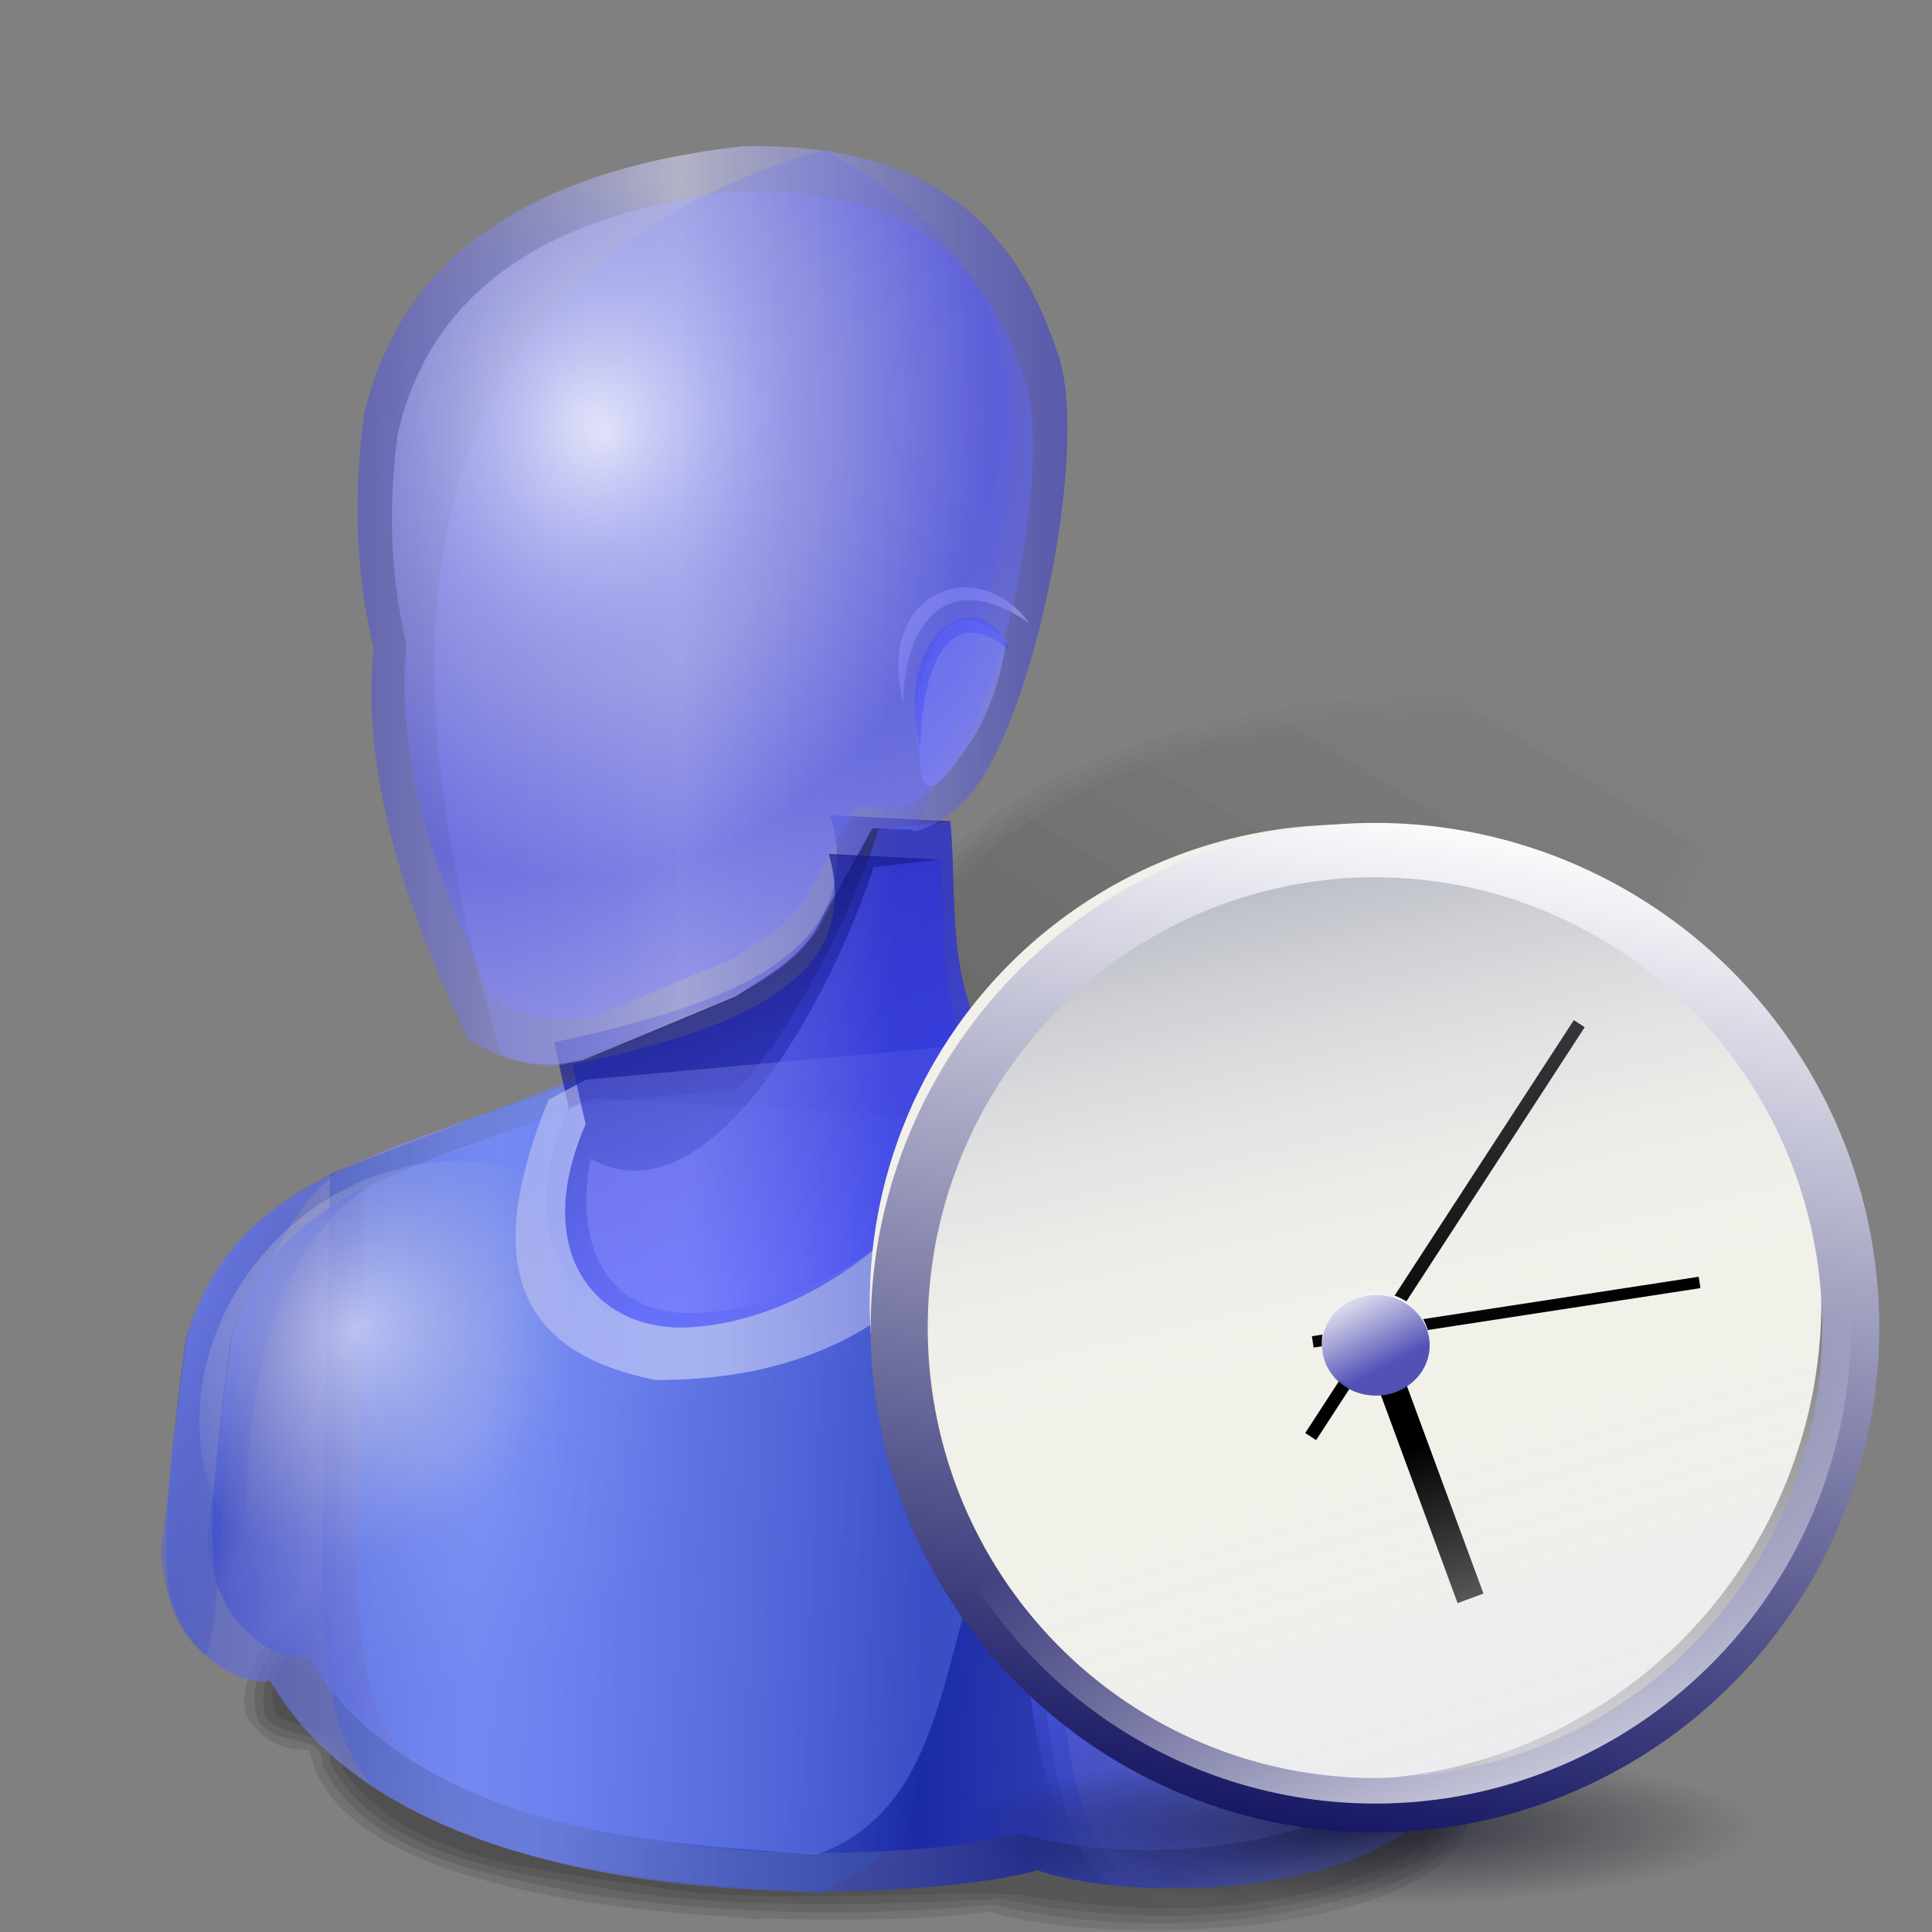 <?xml version="1.0" encoding="UTF-8" standalone="no"?>
<svg
   xmlns:dc="http://purl.org/dc/elements/1.1/"
   xmlns:cc="http://creativecommons.org/ns#"
   xmlns:rdf="http://www.w3.org/1999/02/22-rdf-syntax-ns#"
   xmlns:svg="http://www.w3.org/2000/svg"
   xmlns="http://www.w3.org/2000/svg"
   xmlns:xlink="http://www.w3.org/1999/xlink"
   xmlns:sodipodi="http://sodipodi.sourceforge.net/DTD/sodipodi-0.dtd"
   xmlns:inkscape="http://www.inkscape.org/namespaces/inkscape"
   inkscape:output_extension="org.inkscape.output.svg.inkscape"
   sodipodi:docname="im-user-away.svg"
   version="1.0"
   height="256"
   width="256"
   inkscape:version="1.0 (4035a4f, 2020-05-01)"
   sodipodi:version="0.32"
   id="svg2">
  <rect width="100%" height="100%" fill="#808080" stroke="none"/>
  <g
     inkscape:label="Layer 1"
     id="layer1"
     transform="matrix(3.78,0,0,3.78,-18.173,-864.014)">
    <g
       style="fill:url(#linearGradient1783)"
       id="g1775"
       transform="matrix(1.076,0,0,1,66.457,7.388)"
       fill="url(#linearGradient1783)"
       fill-opacity="1">
      <path
         style="fill:url(#linearGradient1320)"
         inkscape:connector-curvature="0"
         id="path1690"
         d="m -9.628,245.431 c -7.925,0.281 -13.687,2.287 -17.217,6.072 -1.499,1.894 -2.576,3.805 -3.06,5.741 -2.107,2.839 -2.722,6.133 -2.386,9.72 0.412,0.309 0.929,0.541 1.595,0.661 0.458,0.131 0.964,0.203 1.629,0.077 0.084,-0.005 0.17,-0.011 0.258,-0.018 -0.057,0.185 -0.089,0.294 -0.152,0.506 l -0.506,0.149 -2.599,0.558 c -1.634,0.322 -3.274,0.648 -3.274,0.648 -0.558,0.136 -1.117,0.271 -1.674,0.414 l -0.513,0.11 c 0.005,-0.002 0.009,-0.004 0.014,-0.005 -0.013,0.003 -0.025,0.007 -0.038,0.01 l -0.311,0.067 -0.013,0.02 c -1.977,0.539 -3.808,1.287 -5.375,2.407 -0.021,0.015 -0.042,0.029 -0.063,0.044 -0.033,0.024 -0.067,0.048 -0.1,0.073 -0.532,0.386 -1.053,0.824 -1.56,1.328 0,0 -1.419,1.804 -2.579,3.45 l -1.324,1.739 c -0.616,1.276 -0.594,2.102 -0.073,2.575 0.36,0.482 0.983,0.788 1.744,0.746 0.63,3.978 7.52,5.465 13.663,5.849 0.338,0.034 0.677,0.069 1.015,0.103 0.063,-0.013 0.123,-0.028 0.185,-0.041 3.049,0.124 5.789,-0.011 7.303,-0.229 0.586,0.201 1.373,0.361 2.281,0.472 0.01,0.005 0.019,0.013 0.03,0.018 l 0.178,0.007 c 4.254,0.475 10.977,-0.132 12.799,-2.879 0.364,-0.782 0.677,-1.56 0.958,-2.336 0.728,-1.389 1.268,-3.175 1.534,-5.476 0.039,-0.177 0.079,-0.354 0.117,-0.531 0.055,-0.436 0.058,-0.822 0.023,-1.171 0.008,-0.145 0.016,-0.289 0.022,-0.438 l -0.103,-0.338 c -0.029,-0.01 -0.061,-0.018 -0.09,-0.028 -0.367,-1.087 -1.205,-1.723 -2.06,-2.34 -0.113,-0.068 -0.22,-0.135 -0.326,-0.203 l -3.23,-2.754 c -0.176,-0.164 -0.358,-0.329 -0.552,-0.494 l -0.092,-0.11 c 0.128,-0.153 0.247,-0.329 0.352,-0.548 -0.008,-1.284 -0.886,-1.101 -1.487,-1.386 -0.103,-1.822 1.276,-3.584 2.112,-5.367 l -0.032,-0.002 c 0.364,-0.111 0.741,-0.249 0.998,-0.383 3.296,-1.358 9.757,-8.523 9.978,-10.898 0.455,-3.403 -1.738,-4.838 -5.168,-5.353 -0.017,-0.01 -0.032,-0.019 -0.049,-0.028 -0.023,0.003 -0.045,0.007 -0.067,0.01 -0.84,-0.12 -1.751,-0.188 -2.716,-0.216 z"
         stroke-dasharray="none"
         stroke-opacity="1"
         fill="url(#linearGradient1785)"
         stroke="none"
         stroke-linejoin="miter"
         fill-opacity="1"
         stroke-linecap="butt"
         stroke-width="0.095"
         stroke-miterlimit="4" />
      <path
         inkscape:connector-curvature="0"
         id="path1745"
         d="m -11.068,245.768 c -5.886,0.416 -12.568,1.87 -16.259,6.824 -1.602,1.907 -1.968,4.429 -3.375,6.426 -1.256,2.38 -1.578,5.147 -1.334,7.799 1.058,0.706 2.374,0.758 3.592,0.578 -0.107,1.762 -2.363,1.225 -3.57,1.762 -5.231,0.979 -11.279,2.025 -14.237,6.974 -0.902,1.706 -3.289,3.158 -2.652,5.298 0.476,1.11 2.154,0.359 2.112,1.637 1.427,3.126 5.302,3.814 8.327,4.468 4.445,0.758 9.009,0.878 13.505,0.418 4.302,1.047 9.059,0.897 13.173,-0.811 2.241,-0.852 2.529,-3.553 3.483,-5.482 0.49,-1.898 1.169,-4.058 0.816,-5.941 -0.839,-2.158 -3.324,-2.941 -4.776,-4.614 -0.637,-0.686 -2.134,-1.252 -1.207,-2.239 -0.064,-1.098 -2.028,-0.566 -1.449,-1.908 0.235,-1.634 1.245,-3.002 1.951,-4.453 -1.001,-0.247 1.408,-0.693 1.893,-1.139 3.668,-2.446 6.896,-5.77 8.986,-9.666 1.021,-2.398 -0.702,-5.077 -3.242,-5.453 -1.83,-0.483 -3.815,-0.624 -5.737,-0.477 z"
         stroke-dasharray="none"
         stroke-opacity="1"
         fill="url(#linearGradient1787)"
         stroke="none"
         stroke-linejoin="miter"
         fill-opacity="1"
         stroke-linecap="butt"
         stroke-width="0.095"
         stroke-miterlimit="4"
         style="fill:url(#linearGradient1322)" />
      <path
         inkscape:connector-curvature="0"
         id="path1749"
         d="m -10.33,245.99 c -6.515,0.344 -13.94,1.931 -17.559,7.869 -1.009,2.187 -2.064,4.461 -3.18,6.633 -0.678,1.951 -0.982,4.177 -0.645,6.215 1.083,0.624 2.387,0.569 3.58,0.383 0.126,1.86 -2.035,2.037 -3.342,2.17 -5.075,1.107 -11.118,1.872 -14.275,6.57 -0.836,1.89 -3.367,3.184 -2.908,5.496 0.459,0.857 2.186,0.374 2.125,1.666 1.737,3.423 6.118,3.838 9.469,4.489 4.087,0.643 8.308,0.48 12.42,0.27 4.501,0.98 9.564,0.9 13.655,-1.388 1.669,-1.731 2.15,-4.278 2.875,-6.494 0.537,-1.986 1.005,-4.597 -1.048,-5.922 -1.662,-1.309 -3.537,-2.501 -4.82,-4.182 -0.113,-0.674 0.598,-1.392 -0.557,-1.521 -1.427,-0.479 -0.361,-2.209 -0.084,-3.146 0.398,-1.021 1.307,-1.982 1.244,-2.967 1.461,-0.646 2.954,-1.309 4.152,-2.443 2.891,-2.402 5.687,-5.257 7.101,-8.782 0.538,-2.527 -1.871,-4.522 -4.22,-4.617 -1.309,-0.26 -2.652,-0.344 -3.984,-0.298 z"
         stroke-dasharray="none"
         stroke-opacity="1"
         fill="url(#linearGradient1789)"
         stroke="none"
         stroke-linejoin="miter"
         fill-opacity="1"
         stroke-linecap="butt"
         stroke-width="0.095"
         stroke-miterlimit="4"
         style="fill:url(#linearGradient1324)" />
      <path
         inkscape:connector-curvature="0"
         id="path1753"
         d="m -10.312,246.254 c -6.335,0.321 -13.685,1.865 -17.297,7.661 -1.603,3.881 -4.47,7.561 -3.937,11.994 0.107,1.465 2.315,0.993 3.377,0.92 0.696,0.098 0.153,1.648 -0.48,1.955 -1.917,0.998 -4.225,0.796 -6.263,1.475 -4.329,0.853 -9.094,2.546 -11.249,6.747 -0.893,1.25 -2.825,2.676 -2.1,4.381 0.907,0.345 2.095,0.598 2.131,1.791 2.259,3.485 6.908,3.556 10.633,4.244 3.792,0.506 7.642,0.045 11.425,0.174 4.344,0.823 9.271,0.793 13.093,-1.64 1.82,-2.375 2.475,-5.466 3.036,-8.373 0.429,-2.094 -1.259,-3.576 -2.863,-4.552 -1.198,-1.058 -2.973,-1.978 -3.449,-3.54 0.316,-0.7 0.035,-1.048 -0.674,-1.133 -1.351,-1.074 -0.02,-2.927 0.447,-4.146 0.818,-0.728 0.478,-2.22 1.476,-2.538 3.775,-1.629 6.72,-4.769 9.12,-8.027 1.091,-1.597 2.4,-3.747 0.812,-5.484 -1.748,-2.039 -4.812,-1.801 -7.238,-1.908 z"
         stroke-dasharray="none"
         stroke-opacity="1"
         fill="url(#linearGradient1791)"
         stroke="none"
         stroke-linejoin="miter"
         fill-opacity="1"
         stroke-linecap="butt"
         stroke-width="0.095"
         stroke-miterlimit="4"
         style="fill:url(#linearGradient1785)" />
    </g>
    <path
       style="fill:url(#linearGradient881)"
       d="m 24.648,266.631 c -0.457,0.127 -5.982,2.116 -5.982,2.116 -3.028,1.33 -6.103,2.585 -7.352,6.772 0,0 -0.868,6.095 -0.639,8.084 -0.085,2.053 1.935,4.116 3.608,3.894 4.954,8.654 22.374,7.852 26.897,6.645 4.212,1.396 14.363,0.661 14.613,-4.19 -0.38,-3.99 -1.363,-7.888 -2.466,-11.767 -1.203,-3.417 -3.105,-4.674 -5.023,-5.883 -2.799,-1.524 -4.341,-3.047 -6.485,-4.571 l -2.923,-2.624 z"
       id="path830"
       inkscape:connector-curvature="0"
       sodipodi:nodetypes="cccccccccccc"
       stroke-dasharray="none"
       stroke-opacity="1"
       fill="url(#linearGradient881)"
       stroke="none"
       stroke-linejoin="miter"
       fill-opacity="1"
       stroke-linecap="butt"
       stroke-width="0.117"
       stroke-miterlimit="4" />
    <path
       style="fill:url(#linearGradient893)"
       d="m 16.382,269.721 -0.32,15.28 c 0.379,2.046 0.133,4.091 1.735,6.137 4.815,3.151 10.258,3.394 15.663,3.809 5.176,-1.88 4.601,-8.301 6.804,-12.528 3.424,-8.03 5.599,-9.693 7.581,-10.37 l -6.713,-4.783 -16.12,-0.889 z"
       id="path834"
       inkscape:connector-curvature="0"
       sodipodi:nodetypes="ccccccccc"
       stroke-dasharray="none"
       stroke-opacity="1"
       fill="url(#linearGradient893)"
       stroke="none"
       stroke-linejoin="miter"
       fill-opacity="1"
       stroke-linecap="butt"
       stroke-width="0.117"
       stroke-miterlimit="4" />
    <path
       style="fill:url(#linearGradient851)"
       d="m 24.237,265.107 c 6.062,-1.296 11.057,-3.103 9.681,-7.957 l 4.201,0.212 c 0.25,2.709 -0.17,5.418 1.416,8.127 0.139,3.673 -5.057,9.038 -10.595,9.523 -3.686,0.366 -6.375,-2.681 -4.201,-7.661 -0.091,-0.296 -0.502,-2.243 -0.502,-2.243 z"
       id="path824"
       inkscape:connector-curvature="0"
       sodipodi:nodetypes="ccccccc"
       stroke-dasharray="none"
       stroke-opacity="1"
       fill="url(#linearGradient851)"
       stroke="none"
       stroke-linejoin="miter"
       fill-opacity="1"
       stroke-linecap="butt"
       stroke-width="0.117"
       stroke-miterlimit="4" />
    <path
       style="fill:url(#linearGradient859)"
       sodipodi:nodetypes="cccccc"
       inkscape:connector-curvature="0"
       id="path826"
       d="m 35.607,257.658 2.512,-0.296 c 0.25,2.709 -0.17,5.418 1.416,8.127 -0.683,4.562 -4.646,8.488 -10.184,8.973 -3.686,0.366 -5.096,-2.342 -4.43,-5.799 4.67,2.605 9.296,-6.666 10.686,-11.005 z"
       stroke-dasharray="none"
       stroke-opacity="1"
       fill="url(#linearGradient859)"
       stroke="none"
       stroke-linejoin="miter"
       fill-opacity="1"
       stroke-linecap="butt"
       stroke-width="0.117"
       stroke-miterlimit="4" />
    <path
       style="fill:url(#linearGradient843)"
       d="m 35.383,257.616 -1.735,3.09 c -0.595,1.345 -1.762,1.97 -3.047,2.793 l -5.375,2.243 c -1.65,0.366 -2.934,-10e-4 -4.021,-0.762 -2.406,-4.975 -3.714,-9.598 -3.301,-13.671 -0.649,-2.723 -0.705,-5.446 -0.339,-8.169 1.253,-5.472 5.716,-8.594 13.29,-9.439 4.944,-0.083 9.132,1.347 11.047,7.322 1.16,3.32 -0.997,13.666 -3.428,15.745 -0.443,0.512 -1.617,1.125 -1.735,0.889 z"
       id="path814"
       inkscape:connector-curvature="0"
       sodipodi:nodetypes="cccccccccccc"
       stroke-dasharray="none"
       stroke-opacity="1"
       fill="url(#linearGradient843)"
       stroke="none"
       stroke-linejoin="miter"
       fill-opacity="1"
       stroke-linecap="butt"
       stroke-width="0.112"
       stroke-miterlimit="4" />
    <path
       style="fill:url(#linearGradient978)"
       d="m 22.347,265.531 c 0.84,0.315 1.675,0.665 2.624,0.212 l 5.46,-2.243 c 1.678,-0.693 2.978,-1.762 3.64,-3.471 l 1.354,-2.455 1.481,0.085 c 1.23,-3.259 2.36,-6.518 2.92,-9.777 1.024,-5.189 0.972,-10.2 -6.137,-14.052 -18.752,5.411 -13.412,24.135 -11.343,31.702 z"
       id="path822"
       inkscape:connector-curvature="0"
       sodipodi:nodetypes="ccccccccc"
       stroke-dasharray="none"
       stroke-opacity="1"
       fill="url(#linearGradient978)"
       stroke="none"
       stroke-linejoin="miter"
       fill-opacity="1"
       stroke-linecap="butt"
       stroke-width="0.112"
       stroke-miterlimit="4" />
    <path
       d="m 36.484,253.256 c -1.046,-4.012 2.629,-5.294 4.402,-2.836 -2.979,-2.09 -4.456,0.241 -4.402,2.836 z"
       id="path816"
       inkscape:connector-curvature="0"
       sodipodi:nodetypes="ccc"
       stroke-dasharray="none"
       stroke-opacity="1"
       fill="#babdff"
       stroke="none"
       stroke-linejoin="miter"
       fill-opacity="0.457"
       stroke-linecap="butt"
       stroke-width="0.112"
       stroke-miterlimit="4" />
    <path
       d="m 37.034,254.907 c 0.019,1.215 0.21,2.015 1.566,0 0.789,-1.048 1.257,-2.352 1.481,-3.852 -1.07,-1.174 -2.142,-0.776 -2.497,0.042 -0.624,1.34 -0.828,2.469 -0.55,3.809 z"
       id="path820"
       inkscape:connector-curvature="0"
       sodipodi:nodetypes="ccccc"
       stroke-dasharray="none"
       stroke-opacity="1"
       fill="#878cf5"
       stroke="none"
       stroke-linejoin="miter"
       fill-opacity="0.62"
       stroke-linecap="butt"
       stroke-width="0.112"
       stroke-miterlimit="4" />
    <path
       d="m 37.076,254.822 c -0.023,-2.376 0.823,-5.41 3.132,-3.428 -1.015,-2.612 -4.143,-0.676 -3.132,3.428 z"
       id="path818"
       inkscape:connector-curvature="0"
       sodipodi:nodetypes="ccc"
       stroke-dasharray="none"
       stroke-opacity="1"
       fill="#424af4"
       stroke="none"
       stroke-linejoin="miter"
       fill-opacity="0.571"
       stroke-linecap="butt"
       stroke-width="0.112"
       stroke-miterlimit="4" />
    <path
       style="fill:url(#linearGradient870)"
       d="m 16.702,269.594 c -4.905,3.769 -3.701,14.397 -4.658,17.015 -0.883,-0.619 -1.446,-1.78 -1.598,-3.64 l 0.913,-7.407 c 0.756,-3.002 2.766,-4.766 5.343,-5.968 z"
       id="path832"
       inkscape:connector-curvature="0"
       sodipodi:nodetypes="ccccc"
       stroke-dasharray="none"
       stroke-opacity="1"
       fill="url(#linearGradient870)"
       stroke="none"
       stroke-linejoin="miter"
       fill-opacity="1"
       stroke-linecap="butt"
       stroke-width="0.117"
       stroke-miterlimit="4" />
    <path
       style="fill:url(#linearGradient964)"
       sodipodi:nodetypes="cccccc"
       inkscape:connector-curvature="0"
       id="path962"
       d="m 43.919,294.693 h 0.868 c 3.452,-1.545 16.335,2.114 7.581,-18.75 l -0.32,-0.466 c -5.055,-1.638 -11.496,0.15 -10.96,9.523 0.433,4.359 0.854,8.746 2.831,9.693 z"
       stroke-dasharray="none"
       stroke-opacity="1"
       fill="url(#linearGradient964)"
       stroke="none"
       stroke-linejoin="miter"
       fill-opacity="1"
       stroke-linecap="butt"
       stroke-width="0.117"
       stroke-miterlimit="4" />
    <path
       style="fill:url(#linearGradient901)"
       d="m 43.919,294.693 h 0.868 c -0.387,-5.782 -4.156,-20.504 7.581,-18.75 l -0.32,-0.466 c -5.055,-1.638 -11.496,0.15 -10.96,9.523 0.433,4.359 0.854,8.746 2.831,9.693 z"
       id="path836"
       inkscape:connector-curvature="0"
       sodipodi:nodetypes="cccccc"
       stroke-dasharray="none"
       stroke-opacity="1"
       fill="url(#linearGradient901)"
       stroke="none"
       stroke-linejoin="miter"
       fill-opacity="1"
       stroke-linecap="butt"
       stroke-width="0.117"
       stroke-miterlimit="4" />
    <ellipse
       style="fill:url(#radialGradient835)"
       id="path827"
       cx="136.63"
       cy="203.57"
       rx="7.724"
       ry="8.99"
       transform="rotate(27.777)"
       opacity="1"
       stroke-dasharray="none"
       stroke-opacity="0.179"
       fill="url(#radialGradient835)"
       fill-rule="nonzero"
       stroke="none"
       stroke-linejoin="round"
       fill-opacity="1"
       stroke-linecap="round"
       stroke-width="0.112"
       stroke-dashoffset="0"
       stroke-miterlimit="4" />
    <ellipse
       style="fill:url(#radialGradient885)"
       transform="matrix(0.899,0.439,-0.494,0.869,0,0)"
       ry="9.149"
       rx="8.205"
       cy="242.86"
       cx="155.98"
       id="ellipse883"
       opacity="1"
       stroke-dasharray="none"
       stroke-opacity="0.179"
       fill="url(#radialGradient885)"
       fill-rule="nonzero"
       stroke="none"
       stroke-linejoin="round"
       fill-opacity="1"
       stroke-linecap="round"
       stroke-width="0.117"
       stroke-dashoffset="0"
       stroke-miterlimit="4" />
    <path
       style="fill:url(#radialGradient4660)"
       sodipodi:nodetypes="cccccccccccc"
       inkscape:connector-curvature="0"
       id="path4656"
       d="m 34.84,256.857 -1.567,2.79 c -0.537,1.215 -1.591,1.779 -2.752,2.523 l -4.854,2.026 c -1.49,0.331 -2.649,-9e-4 -3.631,-0.688 -2.173,-4.493 -3.354,-8.668 -2.981,-12.346 -0.586,-2.459 -0.637,-4.918 -0.306,-7.377 1.132,-4.942 5.162,-7.761 12.002,-8.524 4.465,-0.075 8.247,1.216 9.976,6.613 1.048,2.998 -0.9,12.341 -3.096,14.219 -0.4,0.462 -1.461,1.016 -1.567,0.803 z"
       stroke-dasharray="none"
       stroke-opacity="1"
       fill="url(#radialGradient4660)"
       stroke="none"
       stroke-linejoin="miter"
       fill-opacity="1"
       stroke-linecap="butt"
       stroke-width="0.101"
       stroke-miterlimit="4" />
    <path
       style="fill:url(#linearGradient4686)"
       sodipodi:nodetypes="cccccccccccc"
       inkscape:connector-curvature="0"
       id="path4668"
       d="m 25.256,267.307 c -0.424,0.118 -5.553,1.964 -5.553,1.964 -2.81,1.235 -5.664,2.399 -6.824,6.286 0,0 -0.805,5.657 -0.593,7.504 -0.079,1.906 1.796,3.821 3.349,3.614 4.598,8.033 20.767,7.288 24.966,6.168 3.909,1.296 13.332,0.613 13.564,-3.889 -0.353,-3.704 -1.265,-7.321 -2.289,-10.922 -1.117,-3.171 -2.882,-4.339 -4.663,-5.461 -2.598,-1.414 -4.03,-2.829 -6.019,-4.243 l -2.713,-2.436 z"
       stroke-dasharray="none"
       stroke-opacity="1"
       fill="url(#linearGradient4686)"
       stroke="none"
       stroke-linejoin="miter"
       fill-opacity="1"
       stroke-linecap="butt"
       stroke-width="0.108"
       stroke-miterlimit="4" />
    <path
       style="fill:url(#linearGradient4688)"
       sodipodi:nodetypes="ccccccccc"
       inkscape:connector-curvature="0"
       id="path4670"
       d="m 17.584,270.175 -0.297,14.182 c 0.352,1.899 0.124,3.798 1.611,5.697 4.469,2.925 9.521,3.151 14.539,3.536 4.804,-1.745 4.271,-7.705 6.316,-11.629 3.178,-7.454 5.197,-8.997 7.036,-9.625 l -6.231,-4.439 -14.963,-0.825 z"
       stroke-dasharray="none"
       stroke-opacity="1"
       fill="url(#linearGradient4688)"
       stroke="none"
       stroke-linejoin="miter"
       fill-opacity="1"
       stroke-linecap="butt"
       stroke-width="0.108"
       stroke-miterlimit="4" />
    <path
       style="fill:url(#linearGradient4690)"
       sodipodi:nodetypes="ccccccc"
       inkscape:connector-curvature="0"
       id="path4672"
       d="m 25.345,266.423 12.97,-1.179 c 0.791,0.427 1.582,0.024 2.374,1.768 0.057,0.668 -0.089,1.056 -0.254,1.414 -2.104,5.331 -6.01,8.532 -12.631,8.525 -5.33,-1.041 -5.891,-4.596 -3.772,-9.822 z"
       stroke-dasharray="none"
       stroke-opacity="1"
       fill="url(#linearGradient4690)"
       stroke="none"
       stroke-linejoin="miter"
       fill-opacity="1"
       stroke-linecap="butt"
       stroke-width="0.108"
       stroke-miterlimit="4" />
    <path
       style="fill:url(#linearGradient4692)"
       sodipodi:nodetypes="ccccccc"
       inkscape:connector-curvature="0"
       id="path4674"
       d="m 24.874,265.893 c 5.627,-1.203 10.263,-2.88 8.986,-7.386 l 3.9,0.196 c 0.232,2.514 -0.158,5.029 1.314,7.543 0.129,3.409 -4.694,8.389 -9.834,8.839 -3.421,0.34 -5.917,-2.488 -3.9,-7.111 -0.085,-0.275 -0.466,-2.082 -0.466,-2.082 z"
       stroke-dasharray="none"
       stroke-opacity="1"
       fill="url(#linearGradient4692)"
       stroke="none"
       stroke-linejoin="miter"
       fill-opacity="1"
       stroke-linecap="butt"
       stroke-width="0.108"
       stroke-miterlimit="4" />
    <path
       style="fill:url(#linearGradient4694)"
       d="m 35.429,258.979 2.331,-0.275 c 0.232,2.514 -0.158,5.029 1.314,7.543 -0.634,4.234 -4.312,7.878 -9.452,8.329 -3.421,0.34 -4.73,-2.174 -4.112,-5.382 4.334,2.418 8.628,-6.187 9.919,-10.215 z"
       id="path4676"
       inkscape:connector-curvature="0"
       sodipodi:nodetypes="cccccc"
       stroke-dasharray="none"
       stroke-opacity="1"
       fill="url(#linearGradient4694)"
       stroke="none"
       stroke-linejoin="miter"
       fill-opacity="1"
       stroke-linecap="butt"
       stroke-width="0.108"
       stroke-miterlimit="4" />
    <path
       style="fill:url(#linearGradient4696)"
       sodipodi:nodetypes="ccccc"
       inkscape:connector-curvature="0"
       id="path4678"
       d="m 17.88,270.057 c -5.458,3.498 -4.397,13.363 -4.323,15.793 -0.819,-0.574 -1.342,-1.652 -1.484,-3.379 l 0.848,-6.875 c 0.702,-2.787 2.567,-4.423 4.959,-5.539 z"
       stroke-dasharray="none"
       stroke-opacity="1"
       fill="url(#linearGradient4696)"
       stroke="none"
       stroke-linejoin="miter"
       fill-opacity="1"
       stroke-linecap="butt"
       stroke-width="0.108"
       stroke-miterlimit="4" />
    <path
       style="fill:url(#linearGradient4698)"
       d="m 44.349,294.259 h 0.805 c 3.204,-1.434 15.162,1.962 7.036,-17.404 l -0.297,-0.432 c -4.692,-1.52 -10.67,0.139 -10.173,8.839 0.402,4.046 0.793,8.118 2.628,8.997 z"
       id="path4680"
       inkscape:connector-curvature="0"
       sodipodi:nodetypes="cccccc"
       stroke-dasharray="none"
       stroke-opacity="1"
       fill="url(#linearGradient4698)"
       stroke="none"
       stroke-linejoin="miter"
       fill-opacity="1"
       stroke-linecap="butt"
       stroke-width="0.108"
       stroke-miterlimit="4" />
    <path
       style="fill:url(#linearGradient4700)"
       sodipodi:nodetypes="cccccc"
       inkscape:connector-curvature="0"
       id="path4682"
       d="m 43.143,293.354 h 0.805 c -0.359,-5.367 -3.858,-19.032 7.036,-17.404 l -0.297,-0.432 c -4.692,-1.52 -10.67,0.139 -10.173,8.839 0.402,4.046 0.793,8.118 2.628,8.997 z"
       stroke-dasharray="none"
       stroke-opacity="1"
       fill="url(#linearGradient4700)"
       stroke="none"
       stroke-linejoin="miter"
       fill-opacity="1"
       stroke-linecap="butt"
       stroke-width="0.108"
       stroke-miterlimit="4" />
    <ellipse
       style="fill:url(#radialGradient4702)"
       id="ellipse4684"
       cx="154.55"
       cy="241.12"
       rx="7.616"
       ry="8.492"
       transform="matrix(0.899,0.439,-0.494,0.869,0,0)"
       opacity="1"
       stroke-dasharray="none"
       stroke-opacity="0.179"
       fill="url(#radialGradient4702)"
       fill-rule="nonzero"
       stroke="none"
       stroke-linejoin="round"
       fill-opacity="1"
       stroke-linecap="round"
       stroke-width="0.108"
       stroke-dashoffset="0"
       stroke-miterlimit="4" />
  </g>
  <g
     transform="matrix(0.615,0,0,0.615,101.894,100.527)"
     id="g3676">
    <ellipse
       id="path4628"
       transform="matrix(2.476,0,0,2.473,1.207,13.993)"
       opacity="0.684"
       stroke-dasharray="none"
       stroke-opacity="1"
       fill="url(#radialGradient3653)"
       fill-rule="evenodd"
       stroke="none"
       stroke-linejoin="miter"
       fill-opacity="1"
       stroke-linecap="round"
       stroke-width="0"
       stroke-dashoffset="0"
       stroke-miterlimit="4"
       style="fill:url(#radialGradient3653)"
       cx="51.096"
       cy="87.45"
       rx="34.363"
       ry="6.773" />
    <ellipse
       transform="matrix(4.15,0,0,3.958,96.945,-48.079)"
       id="path4654"
       stroke-dasharray="none"
       stroke-opacity="1"
       fill="#f1f1ea"
       fill-rule="evenodd"
       stroke="#34341d"
       stroke-linejoin="miter"
       fill-opacity="1"
       stroke-linecap="round"
       stroke-width="0"
       stroke-dashoffset="0"
       stroke-miterlimit="16.8"
       cx="6.574"
       cy="41.733"
       rx="24.701"
       ry="25.996" />
    <g
       id="g3655">
      <path
         id="path4610"
         d="m 117.159,125.656 83.343,-12.807"
         stroke-opacity="1"
         fill="none"
         fill-rule="evenodd"
         stroke="#000000"
         stroke-linejoin="miter"
         stroke-linecap="butt"
         stroke-width="2.475" />
      <path
         id="path4608"
         d="M 116.709,146.058 174.578,57.1"
         stroke-opacity="1"
         fill="none"
         fill-rule="evenodd"
         stroke="#000000"
         stroke-linejoin="miter"
         stroke-linecap="butt"
         stroke-width="2.8" />
      <path
         id="path4612"
         d="m 128.717,120.081 22.438,60.833 v 0"
         stroke-dasharray="none"
         stroke-opacity="1"
         fill="#34341d"
         fill-rule="evenodd"
         stroke="#000000"
         stroke-linejoin="miter"
         fill-opacity="1"
         stroke-linecap="butt"
         stroke-width="5.94"
         stroke-miterlimit="4" />
      <ellipse
         transform="matrix(1.455,0,0,1.451,53.318,57.478)"
         id="path4614"
         stroke-dasharray="none"
         stroke-opacity="1"
         fill="#f2f2f6"
         fill-rule="evenodd"
         stroke="#34341d"
         stroke-linejoin="miter"
         fill-opacity="1"
         stroke-linecap="round"
         stroke-width="0"
         stroke-dashoffset="0"
         stroke-miterlimit="4"
         cx="53.187"
         cy="47.112"
         rx="7.968"
         ry="7.47" />
      <ellipse
         id="path4624"
         transform="matrix(1.455,0,0,1.451,53.368,58.039)"
         stroke-dasharray="none"
         stroke-opacity="1"
         fill="url(#linearGradient3655)"
         fill-rule="evenodd"
         stroke="#34341d"
         stroke-linejoin="miter"
         fill-opacity="1"
         stroke-linecap="round"
         stroke-width="0"
         stroke-dashoffset="0"
         stroke-miterlimit="4"
         style="fill:url(#linearGradient3655)"
         cx="53.187"
         cy="47.112"
         rx="7.968"
         ry="7.47" />
    </g>
    <ellipse
       id="path3680"
       transform="matrix(4.15,0,0,3.958,103.285,-42.586)"
       stroke-dasharray="none"
       stroke-opacity="1"
       fill="url(#linearGradient3657)"
       fill-rule="evenodd"
       stroke="url(#linearGradient3659)"
       stroke-linejoin="miter"
       fill-opacity="1"
       stroke-linecap="round"
       stroke-width="2.961"
       stroke-dashoffset="0"
       stroke-miterlimit="16.8"
       style="fill:url(#linearGradient3657);stroke:url(#linearGradient3659)"
       cx="6.574"
       cy="41.733"
       rx="24.701"
       ry="25.996" />
    <ellipse
       transform="matrix(4.15,0,0,3.958,103.334,-42.939)"
       id="path4587"
       stroke-dasharray="none"
       stroke-opacity="1"
       fill="url(#linearGradient3661)"
       fill-rule="evenodd"
       stroke="#34341d"
       stroke-linejoin="miter"
       fill-opacity="1"
       stroke-linecap="round"
       stroke-width="0"
       stroke-dashoffset="0"
       stroke-miterlimit="16.8"
       style="fill:url(#linearGradient3661)"
       cx="6.574"
       cy="41.733"
       rx="24.701"
       ry="25.996" />
  </g>
  <defs
     id="defs5">
    <linearGradient
       id="linearGradient26444">
      <stop
         stop-opacity="0.719"
         stop-color="#000000"
         id="stop26446" />
      <stop
         stop-opacity="0.482"
         stop-color="#000000"
         offset="0.5"
         id="stop26448" />
      <stop
         stop-opacity="0"
         stop-color="#000000"
         id="stop26450"
         offset="1" />
    </linearGradient>
    <linearGradient
       id="linearGradient26426">
      <stop
         stop-opacity="1"
         stop-color="#dbdef5"
         id="stop26428" />
      <stop
         stop-opacity="1"
         stop-color="#6973fb"
         id="stop26430"
         offset="0.489" />
      <stop
         stop-opacity="1"
         stop-color="#020c67"
         id="stop26438"
         offset="1" />
    </linearGradient>
    <linearGradient
       id="linearGradient3578">
      <stop
         stop-opacity="1"
         stop-color="#000000"
         id="stop3580" />
      <stop
         stop-opacity="1"
         stop-color="#fffcfc"
         id="stop3582"
         offset="1" />
    </linearGradient>
    <linearGradient
       id="linearGradient3188">
      <stop
         stop-opacity="1"
         stop-color="#dbdef5"
         id="stop3190" />
      <stop
         stop-opacity="1"
         stop-color="#6973fb"
         offset="0.628"
         id="stop3192" />
      <stop
         stop-opacity="1"
         stop-color="#040c64"
         id="stop3194"
         offset="0.778" />
      <stop
         stop-opacity="1"
         stop-color="#030f6a"
         offset="0.805"
         id="stop3196" />
      <stop
         stop-opacity="1"
         stop-color="#5f79f8"
         offset="0.897"
         id="stop3198" />
      <stop
         stop-opacity="1"
         stop-color="#020c67"
         offset="0.931"
         id="stop3200" />
      <stop
         stop-opacity="1"
         stop-color="#081269"
         id="stop3202"
         offset="0.931" />
      <stop
         stop-opacity="1"
         stop-color="#747eff"
         id="stop3204"
         offset="1" />
    </linearGradient>
    <linearGradient
       id="linearGradient3208">
      <stop
         stop-opacity="1"
         stop-color="#ffffff"
         id="stop3222" />
      <stop
         stop-opacity="0"
         stop-color="#ffffff"
         offset="1"
         id="stop3224" />
    </linearGradient>
    <linearGradient
       id="linearGradient4579">
      <stop
         stop-opacity="1"
         stop-color="#1a2351"
         id="stop4581" />
      <stop
         stop-opacity="0"
         stop-color="#f6f7fc"
         offset="1"
         id="stop4583" />
    </linearGradient>
    <linearGradient
       inkscape:collect="always"
       id="linearGradient4600">
      <stop
         stop-opacity="1"
         stop-color="#eaebf1"
         id="stop4602" />
      <stop
         stop-opacity="0"
         stop-color="#ebeaf1"
         offset="1"
         id="stop4604" />
    </linearGradient>
    <linearGradient
       inkscape:collect="always"
       id="linearGradient4616">
      <stop
         stop-opacity="1"
         stop-color="#5351b6"
         id="stop4618" />
      <stop
         stop-opacity="0"
         stop-color="#5351b6"
         offset="1"
         id="stop4620" />
    </linearGradient>
    <linearGradient
       inkscape:collect="always"
       id="linearGradient4630">
      <stop
         stop-opacity="1"
         stop-color="#0a0a1e"
         id="stop4632" />
      <stop
         stop-opacity="0"
         stop-color="#0a0a1e"
         offset="1"
         id="stop4634" />
    </linearGradient>
    <linearGradient
       inkscape:collect="always"
       id="linearGradient3666">
      <stop
         stop-opacity="1"
         stop-color="#131361"
         id="stop3668" />
      <stop
         stop-opacity="1"
         stop-color="#ffffff"
         offset="1"
         id="stop3670" />
    </linearGradient>
    <radialGradient
       r="34.36"
       fy="87.45"
       fx="51.1"
       cy="87.45"
       cx="51.1"
       gradientTransform="matrix(1,0,0,0.197,0,70.214)"
       gradientUnits="userSpaceOnUse"
       id="radialGradient3653"
       xlink:href="#linearGradient4630"
       inkscape:collect="always" />
    <linearGradient
       y2="40.737"
       x2="45.22"
       y1="52.09"
       x1="51.2"
       gradientUnits="userSpaceOnUse"
       id="linearGradient3655"
       xlink:href="#linearGradient4616"
       inkscape:collect="always" />
    <linearGradient
       y2="41.733"
       x2="13.05"
       y1="-9.23"
       x1="0.48"
       gradientUnits="userSpaceOnUse"
       id="linearGradient3657"
       xlink:href="#linearGradient4579"
       inkscape:collect="always" />
    <linearGradient
       y2="14.221"
       x2="13.587"
       y1="69.95"
       x1="3.123"
       gradientUnits="userSpaceOnUse"
       id="linearGradient3659"
       xlink:href="#linearGradient3666"
       inkscape:collect="always" />
    <linearGradient
       y2="47.8"
       x2="10.04"
       y1="70.45"
       x1="17.4"
       gradientUnits="userSpaceOnUse"
       id="linearGradient3661"
       xlink:href="#linearGradient4600"
       inkscape:collect="always" />
    <linearGradient
       id="linearGradient4681"
       inkscape:collect="always">
      <stop
         id="stop4677"
         stop-color="#6883f5"
         stop-opacity="0.58" />
      <stop
         id="stop4679"
         offset="1"
         stop-color="#6983f0"
         stop-opacity="0.36" />
    </linearGradient>
    <linearGradient
       id="linearGradient4666"
       inkscape:collect="always">
      <stop
         id="stop4662"
         stop-color="#ffffff"
         stop-opacity="0.434" />
      <stop
         id="stop4664"
         offset="1"
         stop-color="#5559f9"
         stop-opacity="0.435" />
    </linearGradient>
    <linearGradient
       id="linearGradient993"
       inkscape:collect="always">
      <stop
         id="stop989"
         stop-color="#000000"
         stop-opacity="1" />
      <stop
         id="stop991"
         offset="1"
         stop-color="#000000"
         stop-opacity="0" />
    </linearGradient>
    <linearGradient
       inkscape:collect="always"
       id="linearGradient1781">
      <stop
         id="stop1777"
         stop-color="#000000"
         stop-opacity="0.109" />
      <stop
         offset="1"
         id="stop1779"
         stop-color="#000000"
         stop-opacity="0" />
    </linearGradient>
    <linearGradient
       id="linearGradient984"
       inkscape:collect="always">
      <stop
         id="stop980"
         stop-color="#e2e4ff"
         stop-opacity="0.815" />
      <stop
         id="stop982"
         offset="1"
         stop-color="#5c68ff"
         stop-opacity="0" />
    </linearGradient>
    <linearGradient
       inkscape:collect="always"
       id="linearGradient976">
      <stop
         id="stop972"
         stop-color="#9498ff"
         stop-opacity="0.321" />
      <stop
         offset="1"
         id="stop974"
         stop-color="#4a51ff"
         stop-opacity="0.19" />
    </linearGradient>
    <linearGradient
       id="linearGradient970"
       inkscape:collect="always">
      <stop
         id="stop966"
         stop-color="#b8b8ff"
         stop-opacity="0.325" />
      <stop
         id="stop968"
         offset="1"
         stop-color="#0f1fa2"
         stop-opacity="0.087" />
    </linearGradient>
    <linearGradient
       inkscape:collect="always"
       id="linearGradient868">
      <stop
         id="stop864"
         stop-color="#6a7cef"
         stop-opacity="0.694" />
      <stop
         offset="1"
         id="stop866"
         stop-color="#152bbf"
         stop-opacity="0" />
    </linearGradient>
    <linearGradient
       inkscape:collect="always"
       id="linearGradient899">
      <stop
         id="stop895"
         stop-color="#8c94ff"
         stop-opacity="0.725" />
      <stop
         offset="1"
         id="stop897"
         stop-color="#4652ff"
         stop-opacity="0" />
    </linearGradient>
    <linearGradient
       inkscape:collect="always"
       id="linearGradient891">
      <stop
         id="stop887"
         stop-color="#6883f5"
         stop-opacity="0.58" />
      <stop
         offset="1"
         id="stop889"
         stop-color="#243a95"
         stop-opacity="0.604" />
    </linearGradient>
    <linearGradient
       inkscape:collect="always"
       id="linearGradient879">
      <stop
         id="stop875"
         stop-color="#8f9aff"
         stop-opacity="0.614" />
      <stop
         offset="1"
         id="stop877"
         stop-color="#0e1eac"
         stop-opacity="0.663" />
    </linearGradient>
    <linearGradient
       inkscape:collect="always"
       id="linearGradient871">
      <stop
         id="stop867"
         stop-color="#fefefe"
         stop-opacity="0.451" />
      <stop
         offset="1"
         id="stop869"
         stop-color="#9496ea"
         stop-opacity="0.598" />
    </linearGradient>
    <linearGradient
       id="linearGradient865"
       inkscape:collect="always">
      <stop
         id="stop861"
         stop-color="#8a8eff"
         stop-opacity="0.475" />
      <stop
         id="stop863"
         offset="1"
         stop-color="#3e44e6"
         stop-opacity="0.592" />
    </linearGradient>
    <linearGradient
       inkscape:collect="always"
       id="linearGradient849">
      <stop
         id="stop845"
         stop-color="#090e77"
         stop-opacity="0.675" />
      <stop
         offset="1"
         id="stop847"
         stop-color="#2f38fc"
         stop-opacity="0.529" />
    </linearGradient>
    <linearGradient
       inkscape:collect="always"
       id="linearGradient841">
      <stop
         id="stop837"
         stop-color="#dbdcff"
         stop-opacity="0.554" />
      <stop
         offset="1"
         id="stop839"
         stop-color="#2429e4"
         stop-opacity="0.435" />
    </linearGradient>
    <linearGradient
       inkscape:collect="always"
       id="linearGradient833">
      <stop
         id="stop829"
         stop-color="#ffffff"
         stop-opacity="0.534" />
      <stop
         offset="1"
         id="stop831"
         stop-color="#c0c0c0"
         stop-opacity="0" />
    </linearGradient>
    <radialGradient
       inkscape:collect="always"
       xlink:href="#linearGradient984"
       id="radialGradient835"
       cx="151.06"
       cy="200.09"
       fx="151.06"
       fy="200.09"
       r="6.878"
       gradientTransform="matrix(1.123,0,0,1.307,-33.011,-57.969)"
       gradientUnits="userSpaceOnUse" />
    <linearGradient
       inkscape:collect="always"
       xlink:href="#linearGradient841"
       id="linearGradient843"
       x1="42.748"
       y1="252.85"
       x2="54.836"
       y2="252.78"
       gradientUnits="userSpaceOnUse"
       spreadMethod="reflect"
       gradientTransform="matrix(1.123,0,0,1.123,-19.358,-34.082)" />
    <linearGradient
       inkscape:collect="always"
       xlink:href="#linearGradient849"
       id="linearGradient851"
       x1="43.23"
       y1="263.31"
       x2="47.892"
       y2="272.78"
       gradientUnits="userSpaceOnUse"
       gradientTransform="matrix(1.212,0,0,1.123,-23.499,-34.082)" />
    <linearGradient
       inkscape:collect="always"
       xlink:href="#linearGradient865"
       id="linearGradient859"
       x1="42.913"
       y1="267.82"
       x2="49.32"
       y2="267.9"
       gradientUnits="userSpaceOnUse"
       gradientTransform="matrix(1.212,0,0,1.123,-23.499,-34.082)" />
    <linearGradient
       inkscape:collect="always"
       xlink:href="#linearGradient879"
       id="linearGradient881"
       x1="36.591"
       y1="279.9"
       x2="53.25"
       y2="280.23"
       gradientUnits="userSpaceOnUse"
       spreadMethod="reflect"
       gradientTransform="matrix(1.212,0,0,1.123,-23.499,-34.082)" />
    <radialGradient
       inkscape:collect="always"
       xlink:href="#linearGradient833"
       id="radialGradient885"
       gradientUnits="userSpaceOnUse"
       gradientTransform="matrix(1.193,0,0,1.33,-24.226,-23.296)"
       cx="151.06"
       cy="200.09"
       fx="151.06"
       fy="200.09"
       r="6.878" />
    <linearGradient
       inkscape:collect="always"
       xlink:href="#linearGradient891"
       id="linearGradient893"
       x1="39.19"
       y1="280.27"
       x2="52.795"
       y2="280.79"
       gradientUnits="userSpaceOnUse"
       spreadMethod="reflect"
       gradientTransform="matrix(1.212,0,0,1.123,-23.499,-34.082)" />
    <linearGradient
       inkscape:collect="always"
       xlink:href="#linearGradient899"
       id="linearGradient901"
       x1="53.58"
       y1="277.88"
       x2="59.23"
       y2="279.98"
       gradientUnits="userSpaceOnUse"
       gradientTransform="matrix(1.212,0,0,1.123,-23.499,-34.082)" />
    <linearGradient
       inkscape:collect="always"
       xlink:href="#linearGradient868"
       id="linearGradient870"
       x1="28.466"
       y1="275.58"
       x2="34.01"
       y2="277.53"
       gradientUnits="userSpaceOnUse"
       gradientTransform="matrix(1.212,0,0,1.123,-23.499,-34.082)" />
    <linearGradient
       inkscape:collect="always"
       xlink:href="#linearGradient970"
       id="linearGradient964"
       gradientUnits="userSpaceOnUse"
       x1="53.58"
       y1="277.88"
       x2="66.52"
       y2="289.6"
       gradientTransform="matrix(1.212,0,0,1.123,-23.499,-34.082)" />
    <linearGradient
       inkscape:collect="always"
       xlink:href="#linearGradient976"
       id="linearGradient978"
       x1="35.605"
       y1="252.87"
       x2="53.13"
       y2="252.87"
       gradientUnits="userSpaceOnUse"
       spreadMethod="reflect"
       gradientTransform="matrix(1.123,0,0,1.123,-19.358,-34.082)" />
    <linearGradient
       inkscape:collect="always"
       xlink:href="#linearGradient993"
       id="linearGradient1783"
       x1="-32.451"
       y1="288.93"
       x2="-4.357"
       y2="246.03"
       gradientUnits="userSpaceOnUse" />
    <linearGradient
       inkscape:collect="always"
       xlink:href="#linearGradient1781"
       id="linearGradient1785"
       gradientUnits="userSpaceOnUse"
       x1="-32.451"
       y1="288.93"
       x2="-4.357"
       y2="246.03" />
    <radialGradient
       inkscape:collect="always"
       xlink:href="#linearGradient4666"
       id="radialGradient4660"
       cx="25.11"
       cy="244.49"
       fx="25.11"
       fy="244.49"
       r="11.237"
       gradientTransform="matrix(-0.073,1.456,-1.292,-0.065,342.76,222.3)"
       gradientUnits="userSpaceOnUse"
       spreadMethod="reflect" />
    <linearGradient
       inkscape:collect="always"
       xlink:href="#linearGradient879"
       id="linearGradient4686"
       gradientUnits="userSpaceOnUse"
       gradientTransform="matrix(1.125,0,0,1.042,-19.434,-11.814)"
       x1="36.591"
       y1="279.9"
       x2="50.633"
       y2="280.5"
       spreadMethod="reflect" />
    <linearGradient
       inkscape:collect="always"
       xlink:href="#linearGradient4681"
       id="linearGradient4688"
       gradientUnits="userSpaceOnUse"
       gradientTransform="matrix(1.125,0,0,1.042,-19.434,-11.814)"
       x1="39.19"
       y1="280.27"
       x2="52.795"
       y2="280.79"
       spreadMethod="reflect" />
    <linearGradient
       inkscape:collect="always"
       xlink:href="#linearGradient871"
       id="linearGradient4690"
       gradientUnits="userSpaceOnUse"
       gradientTransform="matrix(1.125,0,0,1.042,-19.811,-12.267)"
       x1="43.598"
       y1="272.14"
       x2="53.806"
       y2="271.84"
       spreadMethod="reflect" />
    <linearGradient
       inkscape:collect="always"
       xlink:href="#linearGradient849"
       id="linearGradient4692"
       gradientUnits="userSpaceOnUse"
       gradientTransform="matrix(1.125,0,0,1.042,-19.434,-11.814)"
       x1="42.826"
       y1="258.39"
       x2="47.892"
       y2="272.78" />
    <linearGradient
       inkscape:collect="always"
       xlink:href="#linearGradient865"
       id="linearGradient4694"
       gradientUnits="userSpaceOnUse"
       gradientTransform="matrix(1.125,0,0,1.042,-19.434,-11.814)"
       x1="42.913"
       y1="267.82"
       x2="49.32"
       y2="267.9" />
    <linearGradient
       inkscape:collect="always"
       xlink:href="#linearGradient868"
       id="linearGradient4696"
       gradientUnits="userSpaceOnUse"
       gradientTransform="matrix(1.125,0,0,1.042,-19.434,-11.814)"
       x1="28.466"
       y1="275.58"
       x2="31.525"
       y2="276.86" />
    <linearGradient
       inkscape:collect="always"
       xlink:href="#linearGradient970"
       id="linearGradient4698"
       gradientUnits="userSpaceOnUse"
       gradientTransform="matrix(1.125,0,0,1.042,-18.228,-10.91)"
       x1="53.58"
       y1="277.88"
       x2="66.52"
       y2="289.6" />
    <linearGradient
       inkscape:collect="always"
       xlink:href="#linearGradient899"
       id="linearGradient4700"
       gradientUnits="userSpaceOnUse"
       gradientTransform="matrix(1.125,0,0,1.042,-19.434,-11.814)"
       x1="53.58"
       y1="277.88"
       x2="59.23"
       y2="279.98" />
    <radialGradient
       inkscape:collect="always"
       xlink:href="#linearGradient833"
       id="radialGradient4702"
       gradientUnits="userSpaceOnUse"
       gradientTransform="matrix(1.107,0,0,1.235,-12.718,-5.923)"
       cx="148.09"
       cy="199.32"
       fx="148.09"
       fy="199.32"
       r="6.878" />
    <linearGradient
       y2="246.03"
       x2="-4.357"
       y1="288.93"
       x1="-32.451"
       gradientUnits="userSpaceOnUse"
       id="linearGradient1320"
       xlink:href="#linearGradient1781"
       inkscape:collect="always" />
    <linearGradient
       y2="246.03"
       x2="-4.357"
       y1="288.93"
       x1="-32.451"
       gradientUnits="userSpaceOnUse"
       id="linearGradient1322"
       xlink:href="#linearGradient1781"
       inkscape:collect="always" />
    <linearGradient
       y2="246.03"
       x2="-4.357"
       y1="288.93"
       x1="-32.451"
       gradientUnits="userSpaceOnUse"
       id="linearGradient1324"
       xlink:href="#linearGradient1781"
       inkscape:collect="always" />
  </defs>
  <sodipodi:namedview
     inkscape:window-maximized="1"
     inkscape:document-rotation="0"
     inkscape:current-layer="svg2"
     inkscape:window-y="0"
     inkscape:window-x="0"
     inkscape:cy="168.57516"
     inkscape:cx="165.93519"
     inkscape:zoom="2.16"
     showgrid="false"
     id="base"
     pagecolor="#ffffff"
     bordercolor="#666666"
     borderopacity="1.0"
     objecttolerance="10.0"
     gridtolerance="10.0"
     guidetolerance="10.0"
     inkscape:pageopacity="0.0"
     inkscape:pageshadow="2"
     inkscape:window-width="1920"
     inkscape:window-height="1056" />
</svg>
